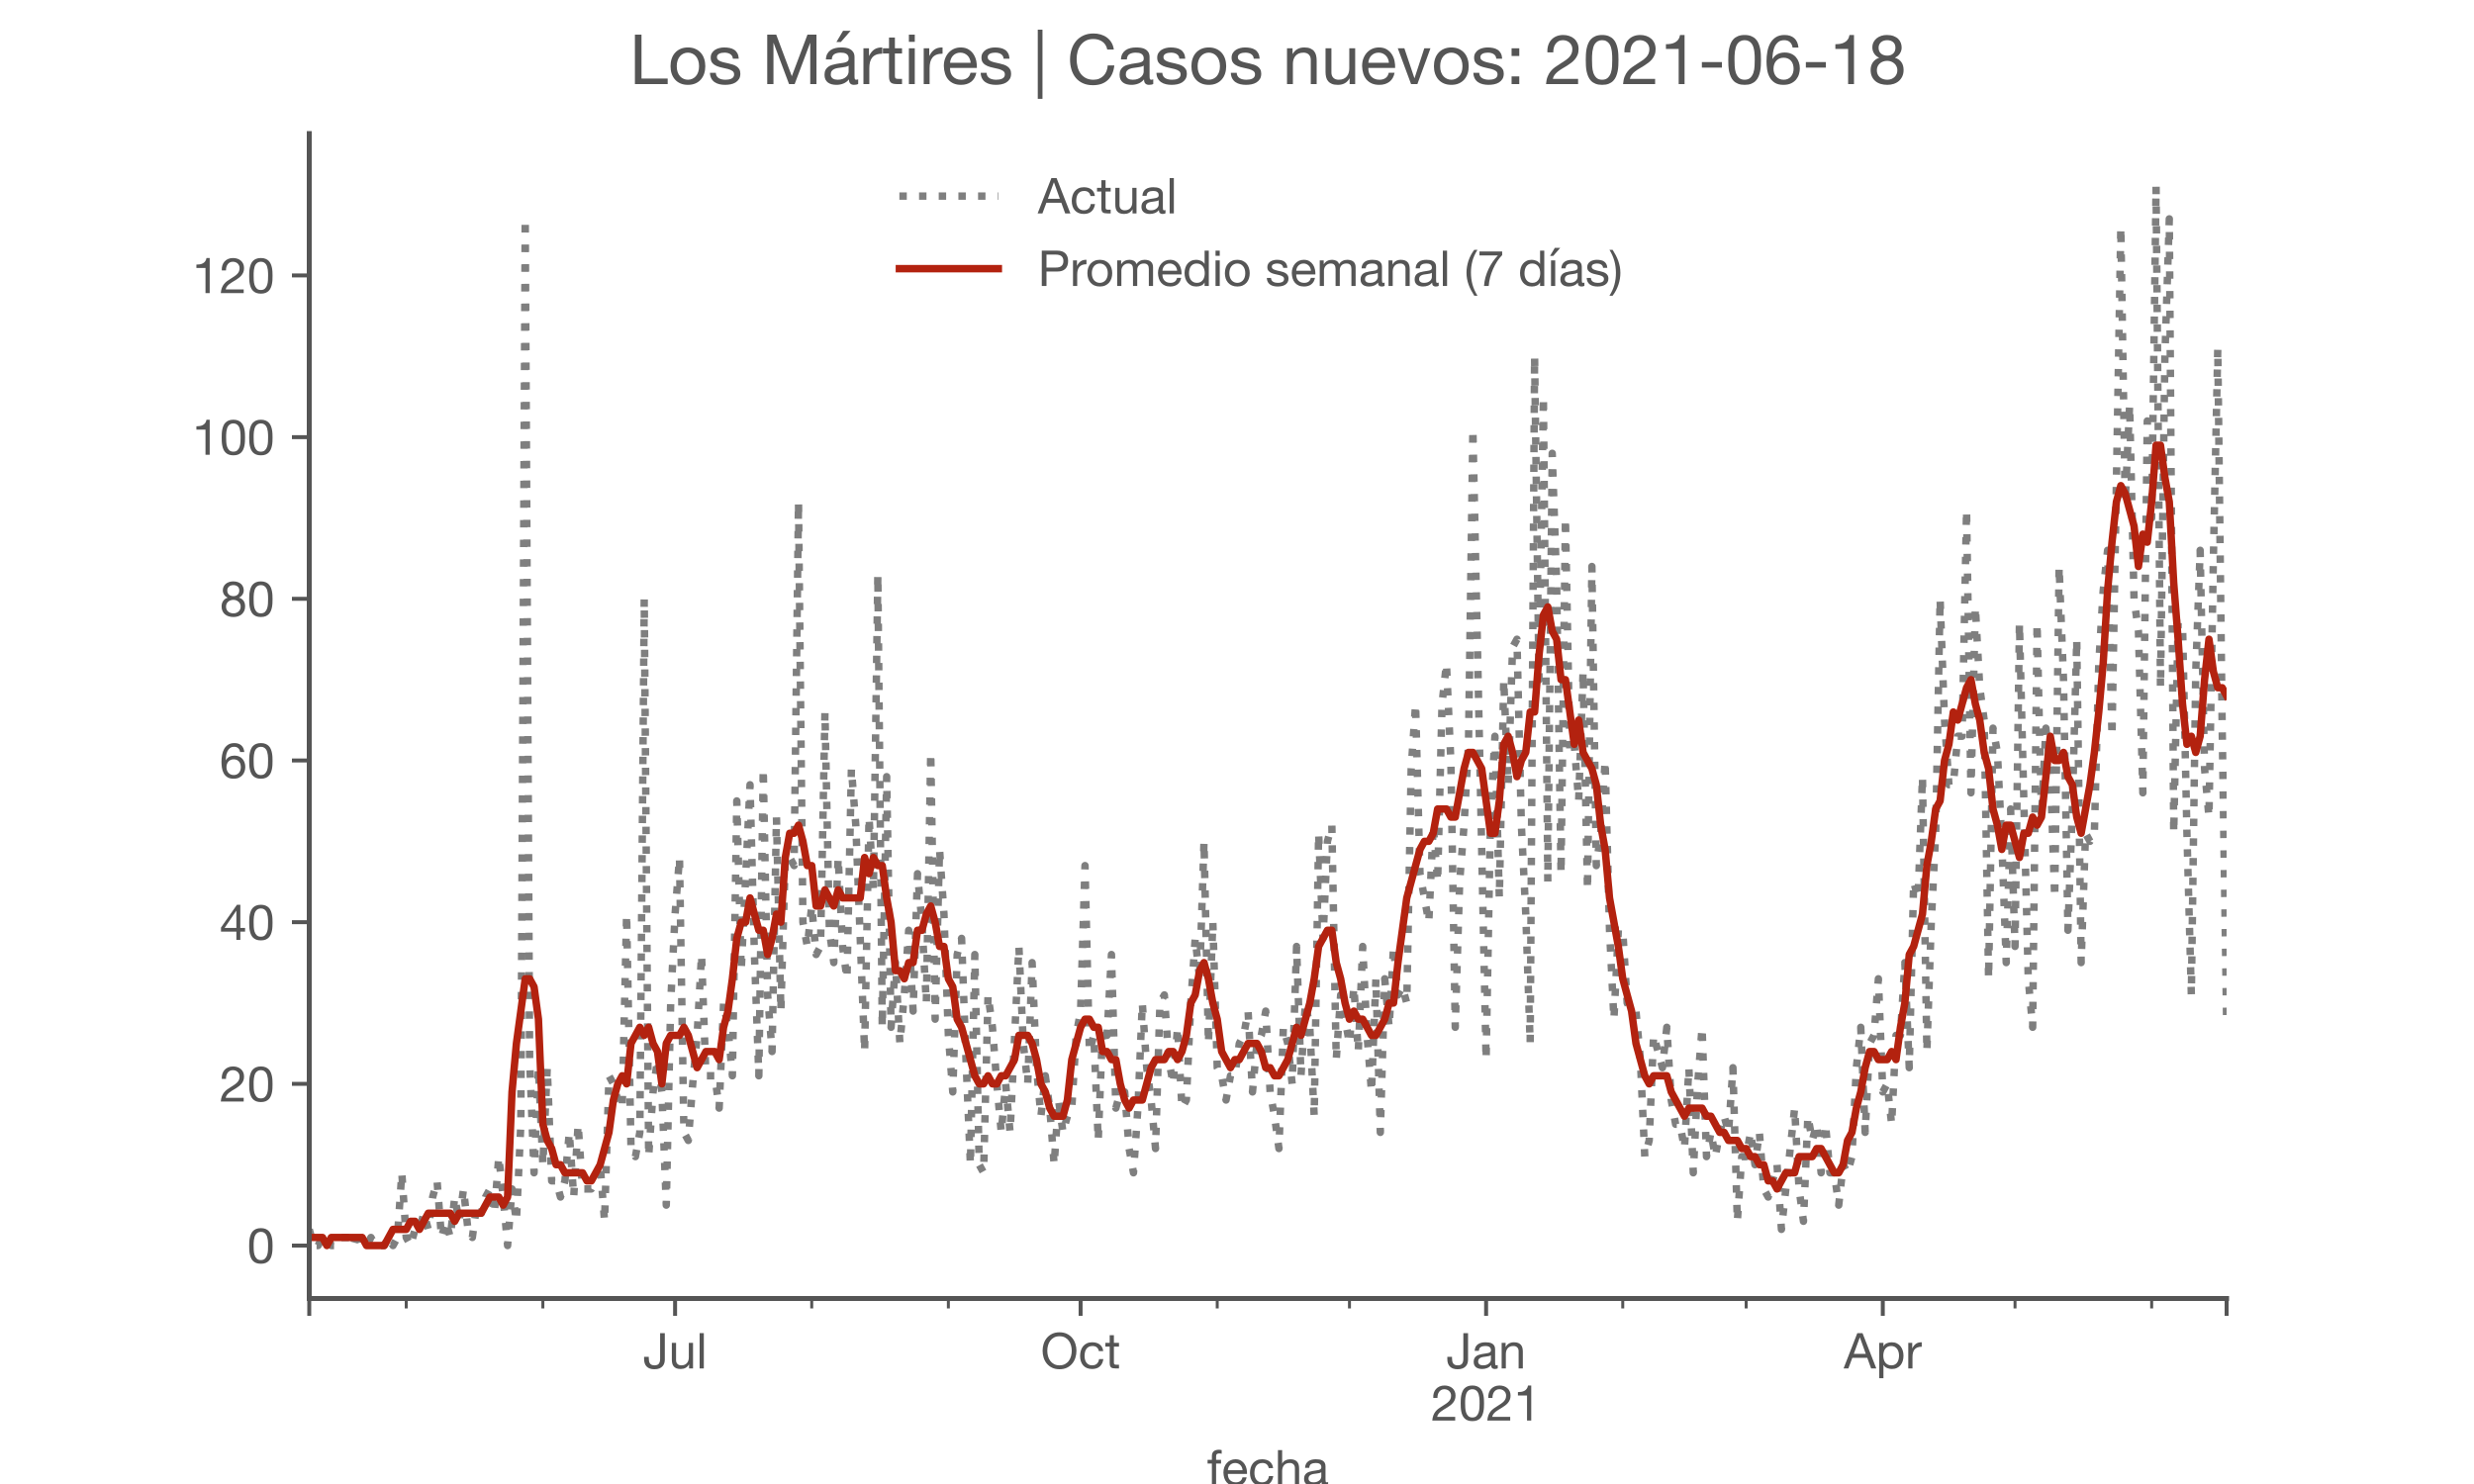 <?xml version="1.0" encoding="utf-8" standalone="no"?>
<!DOCTYPE svg PUBLIC "-//W3C//DTD SVG 1.1//EN"
  "http://www.w3.org/Graphics/SVG/1.1/DTD/svg11.dtd">
<!-- Created with matplotlib (https://matplotlib.org/) -->
<svg height="300pt" version="1.1" viewBox="0 0 500 300" width="500pt" xmlns="http://www.w3.org/2000/svg" xmlns:xlink="http://www.w3.org/1999/xlink">
 <defs>
  <style type="text/css">*{stroke-linecap:butt;stroke-linejoin:round;}</style>
 </defs>
 <g id="figure_1">
  <g id="patch_1">
   <path d="M 0 300 
L 500 300 
L 500 0 
L 0 0 
z
" style="fill:#ffffff;"/>
  </g>
  <g id="axes_1">
   <g id="patch_2">
    <path d="M 62.5 262.5 
L 450 262.5 
L 450 27 
L 62.5 27 
z
" style="fill:#ffffff;"/>
   </g>
   <g id="matplotlib.axis_1">
    <g id="xtick_1">
     <g id="line2d_1">
      <defs>
       <path d="M 0 0 
L 0 3.5 
" id="m0f6c067af3" style="stroke:#555555;stroke-width:0.8;"/>
      </defs>
      <g>
       <use style="fill:#555555;stroke:#555555;stroke-width:0.8;" x="62.5" xlink:href="#m0f6c067af3" y="262.5"/>
      </g>
     </g>
    </g>
    <g id="xtick_2">
     <g id="line2d_2">
      <g>
       <use style="fill:#555555;stroke:#555555;stroke-width:0.8;" x="136.437" xlink:href="#m0f6c067af3" y="262.5"/>
      </g>
     </g>
     <g id="text_1">
      <!-- Jul -->
      <g style="fill:#555555;" transform="translate(129.952 276.641)scale(0.1 -0.1)">
       <defs>
        <path d="M 44.094 17.797 
L 44.094 71.406 
L 34.594 71.406 
L 34.594 19.203 
Q 34.594 13.297 32.141 9.797 
Q 29.703 6.297 23.203 6.297 
Q 19.703 6.297 17.453 7.344 
Q 15.203 8.406 13.953 10.297 
Q 12.703 12.203 12.203 14.797 
Q 11.703 17.406 11.703 20.5 
L 11.703 23.5 
L 2.203 23.5 
L 2.203 19.094 
Q 2.203 8.906 7.594 3.656 
Q 13 -1.594 23 -1.594 
Q 29 -1.594 33.047 0.047 
Q 37.094 1.703 39.547 4.453 
Q 42 7.203 43.047 10.703 
Q 44.094 14.203 44.094 17.797 
z
" id="HelveticaNeue-74"/>
        <path d="M 49.203 0 
L 49.203 51.703 
L 40.703 51.703 
L 40.703 22.5 
Q 40.703 19 39.75 16.047 
Q 38.797 13.094 36.891 10.891 
Q 35 8.703 32.141 7.5 
Q 29.297 6.297 25.406 6.297 
Q 20.5 6.297 17.703 9.094 
Q 14.906 11.906 14.906 16.703 
L 14.906 51.703 
L 6.406 51.703 
L 6.406 17.703 
Q 6.406 13.5 7.25 10.047 
Q 8.094 6.594 10.188 4.094 
Q 12.297 1.594 15.688 0.25 
Q 19.094 -1.094 24.203 -1.094 
Q 29.906 -1.094 34.094 1.156 
Q 38.297 3.406 41 8.203 
L 41.203 8.203 
L 41.203 0 
z
" id="HelveticaNeue-117"/>
        <path d="M 6.906 71.406 
L 6.906 0 
L 15.406 0 
L 15.406 71.406 
z
" id="HelveticaNeue-108"/>
       </defs>
       <use xlink:href="#HelveticaNeue-74"/>
       <use x="51.9" xlink:href="#HelveticaNeue-117"/>
       <use x="107.5" xlink:href="#HelveticaNeue-108"/>
      </g>
     </g>
    </g>
    <g id="xtick_3">
     <g id="line2d_3">
      <g>
       <use style="fill:#555555;stroke:#555555;stroke-width:0.8;" x="218.391" xlink:href="#m0f6c067af3" y="262.5"/>
      </g>
     </g>
     <g id="text_2">
      <!-- Oct -->
      <g style="fill:#555555;" transform="translate(210.331 276.641)scale(0.1 -0.1)">
       <defs>
        <path d="M 13.297 35.703 
Q 13.297 41.094 14.688 46.344 
Q 16.094 51.594 19.094 55.797 
Q 22.094 60 26.797 62.547 
Q 31.5 65.094 38 65.094 
Q 44.5 65.094 49.203 62.547 
Q 53.906 60 56.906 55.797 
Q 59.906 51.594 61.297 46.344 
Q 62.703 41.094 62.703 35.703 
Q 62.703 30.297 61.297 25.047 
Q 59.906 19.797 56.906 15.594 
Q 53.906 11.406 49.203 8.844 
Q 44.5 6.297 38 6.297 
Q 31.5 6.297 26.797 8.844 
Q 22.094 11.406 19.094 15.594 
Q 16.094 19.797 14.688 25.047 
Q 13.297 30.297 13.297 35.703 
z
M 3.797 35.703 
Q 3.797 28.406 5.938 21.656 
Q 8.094 14.906 12.391 9.703 
Q 16.703 4.5 23.094 1.453 
Q 29.5 -1.594 38 -1.594 
Q 46.5 -1.594 52.891 1.453 
Q 59.297 4.5 63.594 9.703 
Q 67.906 14.906 70.047 21.656 
Q 72.203 28.406 72.203 35.703 
Q 72.203 43 70.047 49.75 
Q 67.906 56.5 63.594 61.703 
Q 59.297 66.906 52.891 70 
Q 46.5 73.094 38 73.094 
Q 29.5 73.094 23.094 70 
Q 16.703 66.906 12.391 61.703 
Q 8.094 56.5 5.938 49.75 
Q 3.797 43 3.797 35.703 
z
" id="HelveticaNeue-79"/>
        <path d="M 41.5 35.094 
L 50.297 35.094 
Q 49.797 39.703 47.891 43.047 
Q 46 46.406 43.047 48.594 
Q 40.094 50.797 36.25 51.844 
Q 32.406 52.906 28 52.906 
Q 21.906 52.906 17.297 50.75 
Q 12.703 48.594 9.641 44.844 
Q 6.594 41.094 5.094 36.047 
Q 3.594 31 3.594 25.203 
Q 3.594 19.406 5.141 14.547 
Q 6.703 9.703 9.75 6.203 
Q 12.797 2.703 17.344 0.797 
Q 21.906 -1.094 27.797 -1.094 
Q 37.703 -1.094 43.453 4.094 
Q 49.203 9.297 50.594 18.906 
L 41.906 18.906 
Q 41.094 12.906 37.547 9.594 
Q 34 6.297 27.703 6.297 
Q 23.703 6.297 20.797 7.891 
Q 17.906 9.5 16.094 12.141 
Q 14.297 14.797 13.438 18.188 
Q 12.594 21.594 12.594 25.203 
Q 12.594 29.094 13.391 32.75 
Q 14.203 36.406 16.047 39.203 
Q 17.906 42 21 43.703 
Q 24.094 45.406 28.703 45.406 
Q 34.094 45.406 37.297 42.703 
Q 40.5 40 41.5 35.094 
z
" id="HelveticaNeue-99"/>
        <path d="M 18.203 51.703 
L 18.203 67.203 
L 9.703 67.203 
L 9.703 51.703 
L 0.906 51.703 
L 0.906 44.203 
L 9.703 44.203 
L 9.703 11.297 
Q 9.703 7.703 10.391 5.5 
Q 11.094 3.297 12.547 2.094 
Q 14 0.906 16.344 0.453 
Q 18.703 0 22 0 
L 28.5 0 
L 28.5 7.5 
L 24.594 7.5 
Q 22.594 7.5 21.344 7.641 
Q 20.094 7.797 19.391 8.297 
Q 18.703 8.797 18.453 9.688 
Q 18.203 10.594 18.203 12.094 
L 18.203 44.203 
L 28.5 44.203 
L 28.5 51.703 
z
" id="HelveticaNeue-116"/>
       </defs>
       <use xlink:href="#HelveticaNeue-79"/>
       <use x="76" xlink:href="#HelveticaNeue-99"/>
       <use x="129.7" xlink:href="#HelveticaNeue-116"/>
      </g>
     </g>
    </g>
    <g id="xtick_4">
     <g id="line2d_4">
      <g>
       <use style="fill:#555555;stroke:#555555;stroke-width:0.8;" x="300.345" xlink:href="#m0f6c067af3" y="262.5"/>
      </g>
     </g>
     <g id="text_3">
      <!-- Jan -->
      <g style="fill:#555555;" transform="translate(292.285 276.641)scale(0.1 -0.1)">
       <defs>
        <path d="M 52.203 0.203 
Q 50 -1.094 46.094 -1.094 
Q 42.797 -1.094 40.844 0.75 
Q 38.906 2.594 38.906 6.797 
Q 35.406 2.594 30.75 0.75 
Q 26.094 -1.094 20.703 -1.094 
Q 17.203 -1.094 14.047 -0.297 
Q 10.906 0.5 8.594 2.203 
Q 6.297 3.906 4.938 6.656 
Q 3.594 9.406 3.594 13.297 
Q 3.594 17.703 5.094 20.5 
Q 6.594 23.297 9.047 25.047 
Q 11.5 26.797 14.641 27.688 
Q 17.797 28.594 21.094 29.203 
Q 24.594 29.906 27.75 30.25 
Q 30.906 30.594 33.297 31.25 
Q 35.703 31.906 37.094 33.156 
Q 38.5 34.406 38.5 36.797 
Q 38.5 39.594 37.453 41.297 
Q 36.406 43 34.75 43.891 
Q 33.094 44.797 31.047 45.094 
Q 29 45.406 27 45.406 
Q 21.594 45.406 18 43.344 
Q 14.406 41.297 14.094 35.594 
L 5.594 35.594 
Q 5.797 40.406 7.594 43.703 
Q 9.406 47 12.406 49.047 
Q 15.406 51.094 19.25 52 
Q 23.094 52.906 27.5 52.906 
Q 31 52.906 34.453 52.406 
Q 37.906 51.906 40.703 50.344 
Q 43.5 48.797 45.203 46 
Q 46.906 43.203 46.906 38.703 
L 46.906 12.094 
Q 46.906 9.094 47.25 7.688 
Q 47.594 6.297 49.594 6.297 
Q 50.703 6.297 52.203 6.797 
z
M 38.406 26.703 
Q 36.797 25.5 34.188 24.953 
Q 31.594 24.406 28.75 24.047 
Q 25.906 23.703 23 23.25 
Q 20.094 22.797 17.797 21.797 
Q 15.5 20.797 14.047 18.938 
Q 12.594 17.094 12.594 13.906 
Q 12.594 11.797 13.438 10.344 
Q 14.297 8.906 15.641 8 
Q 17 7.094 18.797 6.688 
Q 20.594 6.297 22.594 6.297 
Q 26.797 6.297 29.797 7.438 
Q 32.797 8.594 34.688 10.344 
Q 36.594 12.094 37.5 14.141 
Q 38.406 16.203 38.406 18 
z
" id="HelveticaNeue-97"/>
        <path d="M 6.406 51.703 
L 6.406 0 
L 14.906 0 
L 14.906 29.203 
Q 14.906 32.703 15.844 35.641 
Q 16.797 38.594 18.688 40.797 
Q 20.594 43 23.438 44.203 
Q 26.297 45.406 30.203 45.406 
Q 35.094 45.406 37.891 42.594 
Q 40.703 39.797 40.703 35 
L 40.703 0 
L 49.203 0 
L 49.203 34 
Q 49.203 38.203 48.344 41.641 
Q 47.5 45.094 45.391 47.594 
Q 43.297 50.094 39.891 51.5 
Q 36.5 52.906 31.406 52.906 
Q 19.906 52.906 14.594 43.5 
L 14.406 43.5 
L 14.406 51.703 
z
" id="HelveticaNeue-110"/>
       </defs>
       <use xlink:href="#HelveticaNeue-74"/>
       <use x="51.9" xlink:href="#HelveticaNeue-97"/>
       <use x="105.6" xlink:href="#HelveticaNeue-110"/>
      </g>
      <!-- 2021 -->
      <g style="fill:#555555;" transform="translate(289.226 287.18)scale(0.1 -0.1)">
       <defs>
        <path d="M 4.406 45.797 
L 12.906 45.797 
Q 12.797 49 13.547 52.141 
Q 14.297 55.297 16 57.797 
Q 17.703 60.297 20.344 61.844 
Q 23 63.406 26.703 63.406 
Q 29.5 63.406 32 62.5 
Q 34.5 61.594 36.344 59.891 
Q 38.203 58.203 39.297 55.844 
Q 40.406 53.5 40.406 50.594 
Q 40.406 46.906 39.25 44.094 
Q 38.094 41.297 35.844 38.891 
Q 33.594 36.5 30.188 34.141 
Q 26.797 31.797 22.297 29 
Q 18.594 26.797 15.188 24.297 
Q 11.797 21.797 9.094 18.5 
Q 6.406 15.203 4.656 10.75 
Q 2.906 6.297 2.406 0 
L 48.703 0 
L 48.703 7.5 
L 12.297 7.5 
Q 12.906 10.797 14.844 13.344 
Q 16.797 15.906 19.547 18.094 
Q 22.297 20.297 25.594 22.25 
Q 28.906 24.203 32.203 26.203 
Q 35.5 28.297 38.594 30.594 
Q 41.703 32.906 44.094 35.75 
Q 46.5 38.594 47.953 42.188 
Q 49.406 45.797 49.406 50.5 
Q 49.406 55.5 47.656 59.297 
Q 45.906 63.094 42.906 65.641 
Q 39.906 68.203 35.844 69.547 
Q 31.797 70.906 27.203 70.906 
Q 21.594 70.906 17.188 69 
Q 12.797 67.094 9.844 63.75 
Q 6.906 60.406 5.5 55.797 
Q 4.094 51.203 4.406 45.797 
z
" id="HelveticaNeue-50"/>
        <path d="M 13.203 34.906 
Q 13.203 37.5 13.25 40.641 
Q 13.297 43.797 13.75 46.938 
Q 14.203 50.094 15.047 53.094 
Q 15.906 56.094 17.547 58.344 
Q 19.203 60.594 21.703 62 
Q 24.203 63.406 27.797 63.406 
Q 31.406 63.406 33.906 62 
Q 36.406 60.594 38.047 58.344 
Q 39.703 56.094 40.547 53.094 
Q 41.406 50.094 41.844 46.938 
Q 42.297 43.797 42.344 40.641 
Q 42.406 37.5 42.406 34.906 
Q 42.406 30.906 42.156 25.953 
Q 41.906 21 40.547 16.641 
Q 39.203 12.297 36.203 9.297 
Q 33.203 6.297 27.797 6.297 
Q 22.406 6.297 19.406 9.297 
Q 16.406 12.297 15.047 16.641 
Q 13.703 21 13.453 25.953 
Q 13.203 30.906 13.203 34.906 
z
M 4.203 34.797 
Q 4.203 30.906 4.391 26.703 
Q 4.594 22.5 5.391 18.5 
Q 6.203 14.5 7.703 10.953 
Q 9.203 7.406 11.797 4.703 
Q 14.406 2 18.344 0.453 
Q 22.297 -1.094 27.797 -1.094 
Q 33.406 -1.094 37.297 0.453 
Q 41.203 2 43.797 4.703 
Q 46.406 7.406 47.906 10.953 
Q 49.406 14.5 50.203 18.5 
Q 51 22.5 51.203 26.703 
Q 51.406 30.906 51.406 34.797 
Q 51.406 38.703 51.203 42.891 
Q 51 47.094 50.203 51.094 
Q 49.406 55.094 47.906 58.688 
Q 46.406 62.297 43.797 65 
Q 41.203 67.703 37.25 69.297 
Q 33.297 70.906 27.797 70.906 
Q 22.297 70.906 18.344 69.297 
Q 14.406 67.703 11.797 65 
Q 9.203 62.297 7.703 58.688 
Q 6.203 55.094 5.391 51.094 
Q 4.594 47.094 4.391 42.891 
Q 4.203 38.703 4.203 34.797 
z
" id="HelveticaNeue-48"/>
        <path d="M 35.594 0 
L 35.594 70.906 
L 29.094 70.906 
Q 28.406 66.906 26.5 64.297 
Q 24.594 61.703 21.844 60.203 
Q 19.094 58.703 15.688 58.141 
Q 12.297 57.594 8.703 57.594 
L 8.703 50.797 
L 27.094 50.797 
L 27.094 0 
z
" id="HelveticaNeue-49"/>
       </defs>
       <use xlink:href="#HelveticaNeue-50"/>
       <use x="55.6" xlink:href="#HelveticaNeue-48"/>
       <use x="111.2" xlink:href="#HelveticaNeue-50"/>
       <use x="166.8" xlink:href="#HelveticaNeue-49"/>
      </g>
     </g>
    </g>
    <g id="xtick_5">
     <g id="line2d_5">
      <g>
       <use style="fill:#555555;stroke:#555555;stroke-width:0.8;" x="380.517" xlink:href="#m0f6c067af3" y="262.5"/>
      </g>
     </g>
     <g id="text_4">
      <!-- Apr -->
      <g style="fill:#555555;" transform="translate(372.648 276.641)scale(0.1 -0.1)">
       <defs>
        <path d="M 20.094 29.5 
L 32.203 62.797 
L 32.406 62.797 
L 44.297 29.5 
z
M 27.203 71.406 
L -0.594 0 
L 9.094 0 
L 17.094 21.5 
L 47.297 21.5 
L 55.094 0 
L 65.594 0 
L 37.703 71.406 
z
" id="HelveticaNeue-65"/>
        <path d="M 6.703 51.703 
L 6.703 -19.703 
L 15.203 -19.703 
L 15.203 6.906 
L 15.406 6.906 
Q 16.797 4.594 18.844 3.047 
Q 20.906 1.5 23.203 0.594 
Q 25.5 -0.297 27.844 -0.688 
Q 30.203 -1.094 32.094 -1.094 
Q 38 -1.094 42.453 1 
Q 46.906 3.094 49.844 6.75 
Q 52.797 10.406 54.25 15.297 
Q 55.703 20.203 55.703 25.703 
Q 55.703 31.203 54.203 36.094 
Q 52.703 41 49.75 44.75 
Q 46.797 48.5 42.344 50.703 
Q 37.906 52.906 31.906 52.906 
Q 26.5 52.906 22 50.953 
Q 17.5 49 15.406 44.703 
L 15.203 44.703 
L 15.203 51.703 
z
M 46.703 26.297 
Q 46.703 22.5 45.891 18.891 
Q 45.094 15.297 43.297 12.5 
Q 41.5 9.703 38.547 8 
Q 35.594 6.297 31.203 6.297 
Q 26.797 6.297 23.688 7.938 
Q 20.594 9.594 18.641 12.297 
Q 16.703 15 15.797 18.547 
Q 14.906 22.094 14.906 25.906 
Q 14.906 29.5 15.75 33 
Q 16.594 36.5 18.5 39.25 
Q 20.406 42 23.406 43.703 
Q 26.406 45.406 30.703 45.406 
Q 34.797 45.406 37.844 43.797 
Q 40.906 42.203 42.844 39.5 
Q 44.797 36.797 45.75 33.344 
Q 46.703 29.906 46.703 26.297 
z
" id="HelveticaNeue-112"/>
        <path d="M 6.094 51.703 
L 6.094 0 
L 14.594 0 
L 14.594 23 
Q 14.594 28 15.594 31.844 
Q 16.594 35.703 18.797 38.391 
Q 21 41.094 24.594 42.5 
Q 28.203 43.906 33.297 43.906 
L 33.297 52.906 
Q 26.406 53.094 21.906 50.094 
Q 17.406 47.094 14.297 40.797 
L 14.094 40.797 
L 14.094 51.703 
z
" id="HelveticaNeue-114"/>
       </defs>
       <use xlink:href="#HelveticaNeue-65"/>
       <use x="64.8" xlink:href="#HelveticaNeue-112"/>
       <use x="124.1" xlink:href="#HelveticaNeue-114"/>
      </g>
     </g>
    </g>
    <g id="xtick_6">
     <g id="line2d_6">
      <g>
       <use style="fill:#555555;stroke:#555555;stroke-width:0.8;" x="450" xlink:href="#m0f6c067af3" y="262.5"/>
      </g>
     </g>
    </g>
    <g id="xtick_7">
     <g id="line2d_7">
      <defs>
       <path d="M 0 0 
L 0 2 
" id="m730f8cdaf5" style="stroke:#555555;stroke-width:0.6;"/>
      </defs>
      <g>
       <use style="fill:#555555;stroke:#555555;stroke-width:0.6;" x="82.098" xlink:href="#m730f8cdaf5" y="262.5"/>
      </g>
     </g>
    </g>
    <g id="xtick_8">
     <g id="line2d_8">
      <g>
       <use style="fill:#555555;stroke:#555555;stroke-width:0.6;" x="109.713" xlink:href="#m730f8cdaf5" y="262.5"/>
      </g>
     </g>
    </g>
    <g id="xtick_9">
     <g id="line2d_9">
      <g>
       <use style="fill:#555555;stroke:#555555;stroke-width:0.6;" x="164.052" xlink:href="#m730f8cdaf5" y="262.5"/>
      </g>
     </g>
    </g>
    <g id="xtick_10">
     <g id="line2d_10">
      <g>
       <use style="fill:#555555;stroke:#555555;stroke-width:0.6;" x="191.667" xlink:href="#m730f8cdaf5" y="262.5"/>
      </g>
     </g>
    </g>
    <g id="xtick_11">
     <g id="line2d_11">
      <g>
       <use style="fill:#555555;stroke:#555555;stroke-width:0.6;" x="246.006" xlink:href="#m730f8cdaf5" y="262.5"/>
      </g>
     </g>
    </g>
    <g id="xtick_12">
     <g id="line2d_12">
      <g>
       <use style="fill:#555555;stroke:#555555;stroke-width:0.6;" x="272.73" xlink:href="#m730f8cdaf5" y="262.5"/>
      </g>
     </g>
    </g>
    <g id="xtick_13">
     <g id="line2d_13">
      <g>
       <use style="fill:#555555;stroke:#555555;stroke-width:0.6;" x="327.96" xlink:href="#m730f8cdaf5" y="262.5"/>
      </g>
     </g>
    </g>
    <g id="xtick_14">
     <g id="line2d_14">
      <g>
       <use style="fill:#555555;stroke:#555555;stroke-width:0.6;" x="352.902" xlink:href="#m730f8cdaf5" y="262.5"/>
      </g>
     </g>
    </g>
    <g id="xtick_15">
     <g id="line2d_15">
      <g>
       <use style="fill:#555555;stroke:#555555;stroke-width:0.6;" x="407.241" xlink:href="#m730f8cdaf5" y="262.5"/>
      </g>
     </g>
    </g>
    <g id="xtick_16">
     <g id="line2d_16">
      <g>
       <use style="fill:#555555;stroke:#555555;stroke-width:0.6;" x="434.856" xlink:href="#m730f8cdaf5" y="262.5"/>
      </g>
     </g>
    </g>
    <g id="text_5">
     <!-- fecha -->
     <g style="fill:#555555;" transform="translate(243.935 300.291)scale(0.1 -0.1)">
      <defs>
       <path d="M 9.906 44.203 
L 9.906 0 
L 18.406 0 
L 18.406 44.203 
L 28.406 44.203 
L 28.406 51.703 
L 18.406 51.703 
L 18.406 58.906 
Q 18.406 62.297 20.094 63.5 
Q 21.797 64.703 24.906 64.703 
Q 26 64.703 27.297 64.547 
Q 28.594 64.406 29.703 64 
L 29.703 71.406 
Q 28.5 71.797 26.953 72 
Q 25.406 72.203 24.203 72.203 
Q 17.203 72.203 13.547 68.953 
Q 9.906 65.703 9.906 59.406 
L 9.906 51.703 
L 1.203 51.703 
L 1.203 44.203 
z
" id="HelveticaNeue-102"/>
       <path d="M 42.297 30.797 
L 12.594 30.797 
Q 12.797 33.797 13.891 36.438 
Q 15 39.094 16.891 41.094 
Q 18.797 43.094 21.438 44.25 
Q 24.094 45.406 27.406 45.406 
Q 30.594 45.406 33.25 44.25 
Q 35.906 43.094 37.844 41.141 
Q 39.797 39.203 40.938 36.5 
Q 42.094 33.797 42.297 30.797 
z
M 50.5 16.406 
L 42.094 16.406 
Q 41 11.297 37.547 8.797 
Q 34.094 6.297 28.703 6.297 
Q 24.5 6.297 21.391 7.688 
Q 18.297 9.094 16.297 11.438 
Q 14.297 13.797 13.391 16.844 
Q 12.5 19.906 12.594 23.297 
L 51.297 23.297 
Q 51.5 28 50.453 33.203 
Q 49.406 38.406 46.656 42.797 
Q 43.906 47.203 39.344 50.047 
Q 34.797 52.906 27.906 52.906 
Q 22.594 52.906 18.141 50.906 
Q 13.703 48.906 10.453 45.297 
Q 7.203 41.703 5.391 36.797 
Q 3.594 31.906 3.594 26 
Q 3.797 20.094 5.344 15.094 
Q 6.906 10.094 10 6.5 
Q 13.094 2.906 17.641 0.906 
Q 22.203 -1.094 28.406 -1.094 
Q 37.203 -1.094 43 3.297 
Q 48.797 7.703 50.5 16.406 
z
" id="HelveticaNeue-101"/>
       <path d="M 6.406 71.406 
L 6.406 0 
L 14.906 0 
L 14.906 29.203 
Q 14.906 32.703 15.844 35.641 
Q 16.797 38.594 18.688 40.797 
Q 20.594 43 23.438 44.203 
Q 26.297 45.406 30.203 45.406 
Q 35.094 45.406 37.891 42.594 
Q 40.703 39.797 40.703 35 
L 40.703 0 
L 49.203 0 
L 49.203 34 
Q 49.203 38.203 48.344 41.641 
Q 47.5 45.094 45.391 47.594 
Q 43.297 50.094 39.891 51.5 
Q 36.5 52.906 31.406 52.906 
Q 29.094 52.906 26.641 52.406 
Q 24.203 51.906 21.953 50.844 
Q 19.703 49.797 17.891 48.141 
Q 16.094 46.5 15.094 44.094 
L 14.906 44.094 
L 14.906 71.406 
z
" id="HelveticaNeue-104"/>
      </defs>
      <use xlink:href="#HelveticaNeue-102"/>
      <use x="29.6" xlink:href="#HelveticaNeue-101"/>
      <use x="83.3" xlink:href="#HelveticaNeue-99"/>
      <use x="137" xlink:href="#HelveticaNeue-104"/>
      <use x="192.6" xlink:href="#HelveticaNeue-97"/>
     </g>
    </g>
   </g>
   <g id="matplotlib.axis_2">
    <g id="ytick_1">
     <g id="line2d_17">
      <defs>
       <path d="M 0 0 
L -3.5 0 
" id="m3981d7420e" style="stroke:#555555;stroke-width:0.8;"/>
      </defs>
      <g>
       <use style="fill:#555555;stroke:#555555;stroke-width:0.8;" x="62.5" xlink:href="#m3981d7420e" y="251.795"/>
      </g>
     </g>
     <g id="text_6">
      <!-- 0 -->
      <g style="fill:#555555;" transform="translate(49.941 255.366)scale(0.1 -0.1)">
       <use xlink:href="#HelveticaNeue-48"/>
      </g>
     </g>
    </g>
    <g id="ytick_2">
     <g id="line2d_18">
      <g>
       <use style="fill:#555555;stroke:#555555;stroke-width:0.8;" x="62.5" xlink:href="#m3981d7420e" y="219.11"/>
      </g>
     </g>
     <g id="text_7">
      <!-- 20 -->
      <g style="fill:#555555;" transform="translate(44.381 222.68)scale(0.1 -0.1)">
       <use xlink:href="#HelveticaNeue-50"/>
       <use x="55.6" xlink:href="#HelveticaNeue-48"/>
      </g>
     </g>
    </g>
    <g id="ytick_3">
     <g id="line2d_19">
      <g>
       <use style="fill:#555555;stroke:#555555;stroke-width:0.8;" x="62.5" xlink:href="#m3981d7420e" y="186.424"/>
      </g>
     </g>
     <g id="text_8">
      <!-- 40 -->
      <g style="fill:#555555;" transform="translate(44.381 189.994)scale(0.1 -0.1)">
       <defs>
        <path d="M 33.906 24.094 
L 10.094 24.094 
L 33.703 58.797 
L 33.906 58.797 
z
M 41.906 24.094 
L 41.906 70.906 
L 35.094 70.906 
L 2.797 24.797 
L 2.797 16.594 
L 33.906 16.594 
L 33.906 0 
L 41.906 0 
L 41.906 16.594 
L 51.5 16.594 
L 51.5 24.094 
z
" id="HelveticaNeue-52"/>
       </defs>
       <use xlink:href="#HelveticaNeue-52"/>
       <use x="55.6" xlink:href="#HelveticaNeue-48"/>
      </g>
     </g>
    </g>
    <g id="ytick_4">
     <g id="line2d_20">
      <g>
       <use style="fill:#555555;stroke:#555555;stroke-width:0.8;" x="62.5" xlink:href="#m3981d7420e" y="153.739"/>
      </g>
     </g>
     <g id="text_9">
      <!-- 60 -->
      <g style="fill:#555555;" transform="translate(44.381 157.309)scale(0.1 -0.1)">
       <defs>
        <path d="M 41.406 52.797 
L 49.906 52.797 
Q 49.094 61.594 43.891 66.25 
Q 38.703 70.906 29.906 70.906 
Q 22.297 70.906 17.297 67.703 
Q 12.297 64.5 9.297 59.203 
Q 6.297 53.906 5.047 47.047 
Q 3.797 40.203 3.797 32.906 
Q 3.797 27.297 4.641 21.297 
Q 5.5 15.297 8.094 10.297 
Q 10.703 5.297 15.5 2.094 
Q 20.297 -1.094 28.203 -1.094 
Q 34.906 -1.094 39.453 1.156 
Q 44 3.406 46.75 6.844 
Q 49.5 10.297 50.703 14.5 
Q 51.906 18.703 51.906 22.594 
Q 51.906 27.5 50.406 31.703 
Q 48.906 35.906 46.156 39 
Q 43.406 42.094 39.344 43.844 
Q 35.297 45.594 30.203 45.594 
Q 24.406 45.594 19.953 43.391 
Q 15.5 41.203 12.5 36.297 
L 12.297 36.5 
Q 12.406 40.594 13.094 45.297 
Q 13.797 50 15.641 54.047 
Q 17.5 58.094 20.797 60.75 
Q 24.094 63.406 29.5 63.406 
Q 34.594 63.406 37.688 60.5 
Q 40.797 57.594 41.406 52.797 
z
M 28.594 38.094 
Q 32.203 38.094 34.891 36.797 
Q 37.594 35.5 39.391 33.344 
Q 41.203 31.203 42.047 28.25 
Q 42.906 25.297 42.906 22 
Q 42.906 18.906 41.953 16.047 
Q 41 13.203 39.203 11 
Q 37.406 8.797 34.75 7.547 
Q 32.094 6.297 28.594 6.297 
Q 25.094 6.297 22.344 7.547 
Q 19.594 8.797 17.75 10.891 
Q 15.906 13 14.906 15.891 
Q 13.906 18.797 13.906 22.094 
Q 13.906 25.406 14.844 28.344 
Q 15.797 31.297 17.688 33.438 
Q 19.594 35.594 22.297 36.844 
Q 25 38.094 28.594 38.094 
z
" id="HelveticaNeue-54"/>
       </defs>
       <use xlink:href="#HelveticaNeue-54"/>
       <use x="55.6" xlink:href="#HelveticaNeue-48"/>
      </g>
     </g>
    </g>
    <g id="ytick_5">
     <g id="line2d_21">
      <g>
       <use style="fill:#555555;stroke:#555555;stroke-width:0.8;" x="62.5" xlink:href="#m3981d7420e" y="121.053"/>
      </g>
     </g>
     <g id="text_10">
      <!-- 80 -->
      <g style="fill:#555555;" transform="translate(44.381 124.623)scale(0.1 -0.1)">
       <defs>
        <path d="M 15.5 52.5 
Q 15.5 55.203 16.5 57.203 
Q 17.5 59.203 19.141 60.594 
Q 20.797 62 23.094 62.703 
Q 25.406 63.406 27.906 63.406 
Q 33.094 63.406 36.438 60.656 
Q 39.797 57.906 39.797 52.5 
Q 39.797 47.094 36.5 44.094 
Q 33.203 41.094 28.094 41.094 
Q 25.5 41.094 23.203 41.797 
Q 20.906 42.5 19.203 43.891 
Q 17.5 45.297 16.5 47.438 
Q 15.5 49.594 15.5 52.5 
z
M 6.5 52.797 
Q 6.5 48 9.203 43.953 
Q 11.906 39.906 16.406 38.094 
Q 10.406 36 7.203 31.344 
Q 4 26.703 4 20.406 
Q 4 15 5.844 10.953 
Q 7.703 6.906 10.953 4.203 
Q 14.203 1.5 18.594 0.203 
Q 23 -1.094 28.094 -1.094 
Q 33 -1.094 37.297 0.297 
Q 41.594 1.703 44.75 4.453 
Q 47.906 7.203 49.75 11.203 
Q 51.594 15.203 51.594 20.406 
Q 51.594 27 48.5 31.547 
Q 45.406 36.094 39 38.094 
Q 43.5 40.094 46.141 44.047 
Q 48.797 48 48.797 52.797 
Q 48.797 56.203 47.594 59.453 
Q 46.406 62.703 43.844 65.25 
Q 41.297 67.797 37.188 69.344 
Q 33.094 70.906 27.297 70.906 
Q 23.203 70.906 19.453 69.703 
Q 15.703 68.5 12.797 66.203 
Q 9.906 63.906 8.203 60.547 
Q 6.5 57.203 6.5 52.797 
z
M 13 20 
Q 13 23.094 14.141 25.594 
Q 15.297 28.094 17.344 29.891 
Q 19.406 31.703 22.156 32.641 
Q 24.906 33.594 28 33.594 
Q 31 33.594 33.641 32.547 
Q 36.297 31.5 38.297 29.703 
Q 40.297 27.906 41.438 25.453 
Q 42.594 23 42.594 20.094 
Q 42.594 17.094 41.547 14.594 
Q 40.5 12.094 38.547 10.25 
Q 36.594 8.406 33.938 7.344 
Q 31.297 6.297 28.094 6.297 
Q 21.5 6.297 17.25 9.938 
Q 13 13.594 13 20 
z
" id="HelveticaNeue-56"/>
       </defs>
       <use xlink:href="#HelveticaNeue-56"/>
       <use x="55.6" xlink:href="#HelveticaNeue-48"/>
      </g>
     </g>
    </g>
    <g id="ytick_6">
     <g id="line2d_22">
      <g>
       <use style="fill:#555555;stroke:#555555;stroke-width:0.8;" x="62.5" xlink:href="#m3981d7420e" y="88.367"/>
      </g>
     </g>
     <g id="text_11">
      <!-- 100 -->
      <g style="fill:#555555;" transform="translate(38.822 91.938)scale(0.1 -0.1)">
       <use xlink:href="#HelveticaNeue-49"/>
       <use x="55.6" xlink:href="#HelveticaNeue-48"/>
       <use x="111.2" xlink:href="#HelveticaNeue-48"/>
      </g>
     </g>
    </g>
    <g id="ytick_7">
     <g id="line2d_23">
      <g>
       <use style="fill:#555555;stroke:#555555;stroke-width:0.8;" x="62.5" xlink:href="#m3981d7420e" y="55.682"/>
      </g>
     </g>
     <g id="text_12">
      <!-- 120 -->
      <g style="fill:#555555;" transform="translate(38.822 59.252)scale(0.1 -0.1)">
       <use xlink:href="#HelveticaNeue-49"/>
       <use x="55.6" xlink:href="#HelveticaNeue-50"/>
       <use x="111.2" xlink:href="#HelveticaNeue-48"/>
      </g>
     </g>
    </g>
   </g>
   <g id="line2d_24">
    <path clip-path="url(#p9ce64632a2)" d="M 62.5 248.527 
L 63.391 251.795 
L 64.282 251.795 
L 65.172 250.161 
L 66.063 250.161 
L 66.954 251.795 
L 67.845 251.795 
L 68.736 250.161 
L 70.517 250.161 
L 71.408 251.795 
L 72.299 248.527 
L 73.19 251.795 
L 74.08 251.795 
L 74.971 250.161 
L 75.862 251.795 
L 77.644 251.795 
L 78.534 250.161 
L 79.425 251.795 
L 80.316 250.161 
L 81.207 237.087 
L 82.098 250.161 
L 82.989 251.795 
L 83.879 248.527 
L 84.77 248.527 
L 85.661 245.258 
L 86.552 248.527 
L 87.443 241.99 
L 88.333 238.721 
L 89.224 250.161 
L 90.115 246.893 
L 91.006 250.161 
L 91.897 241.99 
L 92.787 246.893 
L 93.678 240.355 
L 94.569 248.527 
L 95.46 250.161 
L 96.351 243.624 
L 97.241 245.258 
L 98.132 241.99 
L 99.023 240.355 
L 99.914 245.258 
L 100.805 233.818 
L 101.695 241.99 
L 102.586 251.795 
L 103.477 240.355 
L 104.368 246.893 
L 105.259 227.281 
L 106.149 44.242 
L 107.04 214.207 
L 107.931 237.087 
L 108.822 215.841 
L 109.713 235.453 
L 110.603 215.841 
L 111.494 238.721 
L 112.385 238.721 
L 113.276 241.99 
L 114.167 238.721 
L 115.057 228.916 
L 115.948 241.99 
L 116.839 227.281 
L 117.73 240.355 
L 119.511 240.355 
L 120.402 238.721 
L 121.293 235.453 
L 122.184 246.893 
L 123.075 217.476 
L 123.966 219.11 
L 124.856 222.378 
L 125.747 224.013 
L 126.638 184.79 
L 127.529 232.184 
L 128.42 233.818 
L 129.31 228.916 
L 130.201 121.053 
L 131.092 233.818 
L 131.983 220.744 
L 132.874 214.207 
L 133.764 220.744 
L 134.655 243.624 
L 135.546 202.767 
L 136.437 184.79 
L 137.328 173.35 
L 138.218 228.916 
L 139.109 230.55 
L 140 219.11 
L 140.891 209.304 
L 141.782 192.961 
L 142.672 217.476 
L 144.454 217.476 
L 145.345 224.013 
L 146.236 202.767 
L 147.126 207.67 
L 148.017 217.476 
L 148.908 161.91 
L 149.799 196.23 
L 151.58 158.641 
L 152.471 192.961 
L 153.362 217.476 
L 154.253 155.373 
L 155.144 201.133 
L 156.034 212.573 
L 156.925 165.179 
L 157.816 204.401 
L 158.707 173.35 
L 159.598 173.35 
L 160.489 174.984 
L 161.379 101.442 
L 162.27 186.424 
L 163.161 191.327 
L 164.052 183.156 
L 164.943 192.961 
L 165.833 191.327 
L 166.724 143.933 
L 167.615 188.058 
L 168.506 194.596 
L 169.397 173.35 
L 170.287 191.327 
L 171.178 197.864 
L 172.069 155.373 
L 172.96 166.813 
L 174.741 212.573 
L 175.632 165.179 
L 176.523 179.887 
L 177.414 116.15 
L 178.305 207.67 
L 179.195 157.007 
L 180.086 207.67 
L 180.977 194.596 
L 181.868 210.938 
L 182.759 201.133 
L 183.649 188.058 
L 184.54 204.401 
L 185.431 176.618 
L 186.322 186.424 
L 187.213 202.767 
L 188.103 152.104 
L 188.994 206.036 
L 189.885 171.716 
L 190.776 184.79 
L 191.667 209.304 
L 192.557 220.744 
L 193.448 192.961 
L 194.339 189.693 
L 195.23 214.207 
L 196.121 235.453 
L 197.011 192.961 
L 197.902 235.453 
L 198.793 237.087 
L 199.684 201.133 
L 200.575 207.67 
L 201.466 219.11 
L 202.356 228.916 
L 203.247 219.11 
L 204.138 228.916 
L 205.92 191.327 
L 206.81 210.938 
L 207.701 219.11 
L 208.592 194.596 
L 209.483 215.841 
L 210.374 225.647 
L 211.264 217.476 
L 212.155 224.013 
L 213.046 235.453 
L 213.937 222.378 
L 214.828 228.916 
L 215.718 225.647 
L 216.609 224.013 
L 217.5 209.304 
L 218.391 204.401 
L 219.282 174.984 
L 220.172 212.573 
L 221.063 209.304 
L 221.954 230.55 
L 222.845 207.67 
L 223.736 209.304 
L 224.626 192.961 
L 225.517 224.013 
L 226.408 220.744 
L 227.299 220.744 
L 228.19 232.184 
L 229.08 237.087 
L 229.971 224.013 
L 230.862 202.767 
L 231.753 215.841 
L 232.644 222.378 
L 233.534 232.184 
L 234.425 202.767 
L 235.316 201.133 
L 236.207 214.207 
L 237.098 219.11 
L 237.989 207.67 
L 238.879 224.013 
L 239.77 222.378 
L 240.661 202.767 
L 241.552 189.693 
L 242.443 197.864 
L 243.333 170.081 
L 244.224 210.938 
L 245.115 186.424 
L 246.006 215.841 
L 246.897 217.476 
L 247.787 222.378 
L 248.678 217.476 
L 249.569 217.476 
L 250.46 210.938 
L 251.351 209.304 
L 252.241 204.401 
L 253.132 220.744 
L 254.023 210.938 
L 254.914 209.304 
L 255.805 204.401 
L 256.695 220.744 
L 257.586 225.647 
L 258.477 232.184 
L 259.368 207.67 
L 260.259 210.938 
L 261.149 219.11 
L 262.04 191.327 
L 262.931 217.476 
L 263.822 202.767 
L 264.713 207.67 
L 265.603 225.647 
L 266.494 168.447 
L 267.385 189.693 
L 268.276 170.081 
L 269.167 166.813 
L 270.057 214.207 
L 270.948 201.133 
L 272.73 210.938 
L 273.621 199.498 
L 274.511 212.573 
L 275.402 191.327 
L 276.293 209.304 
L 277.184 220.744 
L 278.075 197.864 
L 278.966 228.916 
L 279.856 197.864 
L 280.747 207.67 
L 281.638 191.327 
L 282.529 201.133 
L 283.42 199.498 
L 284.31 202.767 
L 285.201 155.373 
L 286.092 142.299 
L 286.983 176.618 
L 288.764 186.424 
L 289.655 166.813 
L 290.546 178.253 
L 291.437 142.299 
L 292.328 134.127 
L 293.218 153.739 
L 294.109 207.67 
L 295 178.253 
L 295.891 166.813 
L 296.782 150.47 
L 297.672 86.733 
L 300.345 214.207 
L 301.236 165.179 
L 302.126 148.836 
L 303.017 181.521 
L 303.908 137.396 
L 304.799 158.641 
L 305.69 130.859 
L 306.58 129.224 
L 307.471 166.813 
L 308.362 184.79 
L 309.253 210.938 
L 310.144 72.024 
L 311.034 137.396 
L 311.925 80.196 
L 312.816 178.253 
L 313.707 91.636 
L 314.598 117.784 
L 315.489 176.618 
L 316.379 104.71 
L 317.27 152.104 
L 318.161 150.47 
L 319.052 161.91 
L 319.943 135.761 
L 320.833 179.887 
L 321.724 114.516 
L 322.615 174.984 
L 323.506 168.447 
L 324.397 153.739 
L 325.287 188.058 
L 326.178 206.036 
L 327.069 188.058 
L 327.96 188.058 
L 328.851 202.767 
L 329.741 204.401 
L 330.632 204.401 
L 331.523 214.207 
L 332.414 233.818 
L 333.305 230.55 
L 334.195 209.304 
L 335.977 215.841 
L 336.868 207.67 
L 337.759 222.378 
L 338.649 227.281 
L 339.54 227.281 
L 340.431 232.184 
L 341.322 215.841 
L 342.213 237.087 
L 343.103 219.11 
L 343.994 207.67 
L 344.885 233.818 
L 345.776 228.916 
L 346.667 233.818 
L 347.557 228.916 
L 348.448 225.647 
L 349.339 228.916 
L 350.23 215.841 
L 351.121 246.893 
L 352.011 233.818 
L 352.902 233.818 
L 353.793 228.916 
L 354.684 235.453 
L 355.575 228.916 
L 356.466 240.355 
L 357.356 241.99 
L 359.138 235.453 
L 360.029 248.527 
L 362.701 224.013 
L 363.592 240.355 
L 364.483 246.893 
L 365.374 225.647 
L 366.264 230.55 
L 367.155 227.281 
L 368.046 237.087 
L 368.937 227.281 
L 369.828 237.087 
L 370.718 237.087 
L 371.609 243.624 
L 372.5 235.453 
L 373.391 237.087 
L 374.282 233.818 
L 375.172 215.841 
L 376.063 207.67 
L 376.954 228.916 
L 377.845 210.938 
L 378.736 209.304 
L 379.626 197.864 
L 380.517 220.744 
L 381.408 219.11 
L 382.299 227.281 
L 383.19 209.304 
L 384.08 209.304 
L 384.971 194.596 
L 385.862 215.841 
L 386.753 178.253 
L 387.644 181.521 
L 388.534 157.007 
L 389.425 212.573 
L 390.316 186.424 
L 391.207 168.447 
L 392.098 121.053 
L 392.989 145.567 
L 393.879 158.641 
L 394.77 158.641 
L 395.661 148.836 
L 396.552 148.836 
L 397.443 103.076 
L 398.333 160.276 
L 399.224 122.687 
L 400.115 139.03 
L 401.006 145.567 
L 401.897 197.864 
L 402.787 147.201 
L 403.678 152.104 
L 404.569 170.081 
L 405.46 194.596 
L 406.351 163.544 
L 407.241 191.327 
L 408.132 125.956 
L 409.914 197.864 
L 410.805 207.67 
L 411.695 125.956 
L 412.586 165.179 
L 413.477 147.201 
L 414.368 155.373 
L 415.259 181.521 
L 416.149 114.516 
L 417.04 137.396 
L 417.931 188.058 
L 418.822 163.544 
L 419.713 129.224 
L 420.603 194.596 
L 421.494 168.447 
L 422.385 170.081 
L 423.276 168.447 
L 424.167 134.127 
L 425.057 119.419 
L 425.948 111.247 
L 426.839 148.836 
L 428.621 45.876 
L 429.511 101.442 
L 430.402 81.83 
L 431.293 121.053 
L 432.184 127.59 
L 433.075 160.276 
L 433.966 85.099 
L 434.856 104.71 
L 435.747 37.705 
L 436.638 139.03 
L 437.529 72.024 
L 438.42 44.242 
L 439.31 168.447 
L 440.201 125.956 
L 441.092 125.956 
L 441.983 168.447 
L 442.874 201.133 
L 443.764 135.761 
L 444.655 111.247 
L 445.546 155.373 
L 446.437 165.179 
L 447.328 112.882 
L 448.218 70.39 
L 449.109 147.201 
L 450 206.036 
L 450 206.036 
" style="fill:none;stroke:#000000;stroke-dasharray:1.5,2.475;stroke-dashoffset:0;stroke-opacity:0.5;stroke-width:1.5;"/>
   </g>
   <g id="line2d_25">
    <path clip-path="url(#p9ce64632a2)" d="M 62.5 250.161 
L 65.172 250.161 
L 66.063 251.795 
L 66.954 250.161 
L 73.19 250.161 
L 74.08 251.795 
L 77.644 251.795 
L 79.425 248.527 
L 82.098 248.527 
L 82.989 246.893 
L 83.879 246.893 
L 84.77 248.527 
L 86.552 245.258 
L 91.006 245.258 
L 91.897 246.893 
L 92.787 245.258 
L 97.241 245.258 
L 99.023 241.99 
L 100.805 241.99 
L 101.695 243.624 
L 102.586 241.99 
L 103.477 220.744 
L 104.368 210.938 
L 106.149 197.864 
L 107.04 197.864 
L 107.931 199.498 
L 108.822 206.036 
L 109.713 227.281 
L 110.603 230.55 
L 111.494 232.184 
L 112.385 235.453 
L 113.276 235.453 
L 114.167 237.087 
L 117.73 237.087 
L 118.621 238.721 
L 119.511 238.721 
L 121.293 235.453 
L 123.075 228.916 
L 123.966 222.378 
L 124.856 219.11 
L 125.747 217.476 
L 126.638 219.11 
L 127.529 210.938 
L 129.31 207.67 
L 130.201 209.304 
L 131.092 207.67 
L 131.983 210.938 
L 132.874 212.573 
L 133.764 219.11 
L 134.655 210.938 
L 135.546 209.304 
L 137.328 209.304 
L 138.218 207.67 
L 139.109 209.304 
L 140.891 215.841 
L 142.672 212.573 
L 144.454 212.573 
L 145.345 214.207 
L 146.236 207.67 
L 147.126 204.401 
L 148.017 197.864 
L 148.908 189.693 
L 149.799 186.424 
L 150.69 186.424 
L 151.58 181.521 
L 153.362 188.058 
L 154.253 188.058 
L 155.144 192.961 
L 156.034 189.693 
L 156.925 184.79 
L 157.816 186.424 
L 158.707 173.35 
L 159.598 168.447 
L 160.489 168.447 
L 161.379 166.813 
L 162.27 170.081 
L 163.161 174.984 
L 164.052 174.984 
L 164.943 183.156 
L 165.833 183.156 
L 166.724 179.887 
L 168.506 183.156 
L 169.397 179.887 
L 170.287 181.521 
L 173.851 181.521 
L 174.741 173.35 
L 175.632 176.618 
L 176.523 173.35 
L 177.414 174.984 
L 178.305 174.984 
L 179.195 181.521 
L 180.086 186.424 
L 180.977 196.23 
L 181.868 196.23 
L 182.759 197.864 
L 183.649 194.596 
L 184.54 194.596 
L 185.431 188.058 
L 186.322 188.058 
L 187.213 184.79 
L 188.103 183.156 
L 188.994 186.424 
L 189.885 191.327 
L 190.776 191.327 
L 191.667 197.864 
L 192.557 199.498 
L 193.448 206.036 
L 194.339 207.67 
L 197.011 217.476 
L 197.902 219.11 
L 198.793 219.11 
L 199.684 217.476 
L 200.575 219.11 
L 201.466 219.11 
L 202.356 217.476 
L 203.247 217.476 
L 205.029 214.207 
L 205.92 209.304 
L 207.701 209.304 
L 208.592 210.938 
L 209.483 214.207 
L 210.374 219.11 
L 211.264 220.744 
L 212.155 224.013 
L 213.046 225.647 
L 214.828 225.647 
L 215.718 222.378 
L 216.609 214.207 
L 218.391 207.67 
L 219.282 206.036 
L 220.172 206.036 
L 221.063 207.67 
L 221.954 207.67 
L 222.845 212.573 
L 223.736 212.573 
L 224.626 214.207 
L 225.517 214.207 
L 226.408 219.11 
L 227.299 222.378 
L 228.19 224.013 
L 229.08 222.378 
L 230.862 222.378 
L 232.644 215.841 
L 233.534 214.207 
L 235.316 214.207 
L 236.207 212.573 
L 237.098 212.573 
L 237.989 214.207 
L 238.879 212.573 
L 239.77 209.304 
L 240.661 202.767 
L 241.552 201.133 
L 242.443 196.23 
L 243.333 194.596 
L 244.224 197.864 
L 245.115 202.767 
L 246.006 206.036 
L 246.897 212.573 
L 248.678 215.841 
L 249.569 214.207 
L 250.46 214.207 
L 252.241 210.938 
L 254.023 210.938 
L 254.914 212.573 
L 255.805 215.841 
L 256.695 215.841 
L 257.586 217.476 
L 258.477 217.476 
L 260.259 214.207 
L 262.04 207.67 
L 262.931 209.304 
L 264.713 202.767 
L 265.603 197.864 
L 266.494 191.327 
L 268.276 188.058 
L 269.167 188.058 
L 270.057 194.596 
L 270.948 197.864 
L 271.839 202.767 
L 272.73 206.036 
L 273.621 204.401 
L 274.511 206.036 
L 275.402 206.036 
L 277.184 209.304 
L 278.075 209.304 
L 279.856 206.036 
L 280.747 202.767 
L 281.638 202.767 
L 282.529 194.596 
L 284.31 181.521 
L 286.983 171.716 
L 287.874 170.081 
L 288.764 170.081 
L 289.655 168.447 
L 290.546 163.544 
L 292.328 163.544 
L 293.218 165.179 
L 294.109 165.179 
L 295.891 155.373 
L 296.782 152.104 
L 297.672 152.104 
L 299.454 155.373 
L 301.236 168.447 
L 302.126 168.447 
L 303.017 161.91 
L 303.908 150.47 
L 304.799 148.836 
L 305.69 152.104 
L 306.58 157.007 
L 307.471 153.739 
L 308.362 152.104 
L 309.253 143.933 
L 310.144 143.933 
L 311.034 132.493 
L 311.925 124.321 
L 312.816 122.687 
L 313.707 127.59 
L 314.598 129.224 
L 315.489 137.396 
L 316.379 137.396 
L 318.161 150.47 
L 319.052 145.567 
L 319.943 152.104 
L 321.724 155.373 
L 322.615 158.641 
L 323.506 166.813 
L 324.397 171.716 
L 325.287 181.521 
L 327.069 191.327 
L 327.96 197.864 
L 329.741 204.401 
L 330.632 210.938 
L 332.414 217.476 
L 333.305 219.11 
L 334.195 217.476 
L 336.868 217.476 
L 337.759 220.744 
L 340.431 225.647 
L 341.322 224.013 
L 343.994 224.013 
L 344.885 225.647 
L 345.776 225.647 
L 347.557 228.916 
L 348.448 228.916 
L 349.339 230.55 
L 351.121 230.55 
L 352.011 232.184 
L 352.902 232.184 
L 353.793 233.818 
L 354.684 233.818 
L 355.575 235.453 
L 356.466 235.453 
L 357.356 238.721 
L 358.247 238.721 
L 359.138 240.355 
L 360.92 237.087 
L 362.701 237.087 
L 363.592 233.818 
L 366.264 233.818 
L 367.155 232.184 
L 368.046 232.184 
L 370.718 237.087 
L 371.609 237.087 
L 372.5 235.453 
L 373.391 230.55 
L 374.282 228.916 
L 375.172 224.013 
L 376.063 220.744 
L 376.954 215.841 
L 377.845 212.573 
L 378.736 212.573 
L 379.626 214.207 
L 381.408 214.207 
L 382.299 212.573 
L 383.19 214.207 
L 384.08 207.67 
L 384.971 202.767 
L 385.862 192.961 
L 386.753 191.327 
L 388.534 184.79 
L 389.425 174.984 
L 390.316 170.081 
L 391.207 163.544 
L 392.098 161.91 
L 392.989 153.739 
L 393.879 150.47 
L 394.77 143.933 
L 395.661 145.567 
L 397.443 139.03 
L 398.333 137.396 
L 399.224 142.299 
L 400.115 145.567 
L 401.006 152.104 
L 401.897 155.373 
L 402.787 163.544 
L 403.678 166.813 
L 404.569 171.716 
L 405.46 166.813 
L 406.351 166.813 
L 408.132 173.35 
L 409.023 168.447 
L 409.914 168.447 
L 410.805 165.179 
L 411.695 166.813 
L 412.586 165.179 
L 414.368 148.836 
L 415.259 153.739 
L 416.149 153.739 
L 417.04 152.104 
L 417.931 157.007 
L 418.822 158.641 
L 419.713 165.179 
L 420.603 168.447 
L 422.385 158.641 
L 423.276 152.104 
L 424.167 143.933 
L 425.057 134.127 
L 425.948 119.419 
L 426.839 109.613 
L 427.73 101.442 
L 428.621 98.173 
L 429.511 99.807 
L 431.293 106.344 
L 432.184 114.516 
L 433.075 107.979 
L 433.966 109.613 
L 434.856 101.442 
L 435.747 90.002 
L 436.638 90.002 
L 437.529 96.539 
L 438.42 101.442 
L 439.31 117.784 
L 440.201 129.224 
L 441.092 142.299 
L 441.983 150.47 
L 442.874 148.836 
L 443.764 152.104 
L 444.655 148.836 
L 445.546 137.396 
L 446.437 129.224 
L 447.328 135.761 
L 448.218 139.03 
L 449.109 139.03 
L 450 140.664 
L 450 140.664 
" style="fill:none;stroke:#b3220f;stroke-linecap:square;stroke-width:1.5;"/>
   </g>
   <g id="patch_3">
    <path d="M 62.5 262.5 
L 62.5 27 
" style="fill:none;stroke:#555555;stroke-linecap:square;stroke-linejoin:miter;"/>
   </g>
   <g id="patch_4">
    <path d="M 62.5 262.5 
L 450 262.5 
" style="fill:none;stroke:#555555;stroke-linecap:square;stroke-linejoin:miter;"/>
   </g>
   <g id="text_13">
    <!-- Los Mártires | Casos nuevos: 2021-06-18 -->
    <g style="fill:#555555;" transform="translate(127.226 17)scale(0.14 -0.14)">
     <defs>
      <path d="M 7.797 71.406 
L 7.797 0 
L 55.094 0 
L 55.094 8 
L 17.297 8 
L 17.297 71.406 
z
" id="HelveticaNeue-76"/>
      <path d="M 12.594 25.797 
Q 12.594 30.5 13.844 34.141 
Q 15.094 37.797 17.297 40.297 
Q 19.5 42.797 22.453 44.094 
Q 25.406 45.406 28.703 45.406 
Q 32 45.406 34.953 44.094 
Q 37.906 42.797 40.094 40.297 
Q 42.297 37.797 43.547 34.141 
Q 44.797 30.5 44.797 25.797 
Q 44.797 21.094 43.547 17.438 
Q 42.297 13.797 40.094 11.344 
Q 37.906 8.906 34.953 7.594 
Q 32 6.297 28.703 6.297 
Q 25.406 6.297 22.453 7.594 
Q 19.5 8.906 17.297 11.344 
Q 15.094 13.797 13.844 17.438 
Q 12.594 21.094 12.594 25.797 
z
M 3.594 25.797 
Q 3.594 20.094 5.188 15.188 
Q 6.797 10.297 10 6.641 
Q 13.203 3 17.891 0.953 
Q 22.594 -1.094 28.703 -1.094 
Q 34.906 -1.094 39.547 0.953 
Q 44.203 3 47.391 6.641 
Q 50.594 10.297 52.188 15.188 
Q 53.797 20.094 53.797 25.797 
Q 53.797 31.5 52.188 36.453 
Q 50.594 41.406 47.391 45.047 
Q 44.203 48.703 39.547 50.797 
Q 34.906 52.906 28.703 52.906 
Q 22.594 52.906 17.891 50.797 
Q 13.203 48.703 10 45.047 
Q 6.797 41.406 5.188 36.453 
Q 3.594 31.5 3.594 25.797 
z
" id="HelveticaNeue-111"/>
      <path d="M 11.594 16.297 
L 3.094 16.297 
Q 3.297 11.5 5.094 8.141 
Q 6.906 4.797 9.906 2.75 
Q 12.906 0.703 16.797 -0.188 
Q 20.703 -1.094 25 -1.094 
Q 28.906 -1.094 32.844 -0.344 
Q 36.797 0.406 39.938 2.297 
Q 43.094 4.203 45.047 7.297 
Q 47 10.406 47 15.094 
Q 47 18.797 45.547 21.297 
Q 44.094 23.797 41.75 25.438 
Q 39.406 27.094 36.344 28.094 
Q 33.297 29.094 30.094 29.797 
Q 27.094 30.5 24.094 31.141 
Q 21.094 31.797 18.688 32.75 
Q 16.297 33.703 14.75 35.141 
Q 13.203 36.594 13.203 38.797 
Q 13.203 40.797 14.203 42.047 
Q 15.203 43.297 16.797 44.047 
Q 18.406 44.797 20.344 45.094 
Q 22.297 45.406 24.203 45.406 
Q 26.297 45.406 28.344 44.953 
Q 30.406 44.5 32.094 43.5 
Q 33.797 42.5 34.891 40.844 
Q 36 39.203 36.203 36.703 
L 44.703 36.703 
Q 44.406 41.406 42.703 44.547 
Q 41 47.703 38.141 49.547 
Q 35.297 51.406 31.594 52.156 
Q 27.906 52.906 23.5 52.906 
Q 20.094 52.906 16.641 52.047 
Q 13.203 51.203 10.453 49.453 
Q 7.703 47.703 5.953 44.891 
Q 4.203 42.094 4.203 38.203 
Q 4.203 33.203 6.703 30.391 
Q 9.203 27.594 12.953 26.047 
Q 16.703 24.5 21.094 23.641 
Q 25.5 22.797 29.25 21.75 
Q 33 20.703 35.5 19 
Q 38 17.297 38 14 
Q 38 11.594 36.797 10.047 
Q 35.594 8.5 33.75 7.703 
Q 31.906 6.906 29.703 6.594 
Q 27.5 6.297 25.5 6.297 
Q 22.906 6.297 20.453 6.797 
Q 18 7.297 16.047 8.438 
Q 14.094 9.594 12.891 11.547 
Q 11.703 13.5 11.594 16.297 
z
" id="HelveticaNeue-115"/>
      <path id="HelveticaNeue-32"/>
      <path d="M 8 71.406 
L 8 0 
L 17 0 
L 17 59.406 
L 17.203 59.406 
L 39.5 0 
L 47.594 0 
L 69.906 59.406 
L 70.094 59.406 
L 70.094 0 
L 79.094 0 
L 79.094 71.406 
L 66.094 71.406 
L 43.5 11.406 
L 21 71.406 
z
" id="HelveticaNeue-77"/>
      <path d="M 52.203 0.203 
Q 50 -1.094 46.094 -1.094 
Q 42.797 -1.094 40.844 0.75 
Q 38.906 2.594 38.906 6.797 
Q 35.406 2.594 30.75 0.75 
Q 26.094 -1.094 20.703 -1.094 
Q 17.203 -1.094 14.047 -0.297 
Q 10.906 0.5 8.594 2.203 
Q 6.297 3.906 4.938 6.656 
Q 3.594 9.406 3.594 13.297 
Q 3.594 17.703 5.094 20.5 
Q 6.594 23.297 9.047 25.047 
Q 11.5 26.797 14.641 27.688 
Q 17.797 28.594 21.094 29.203 
Q 24.594 29.906 27.75 30.25 
Q 30.906 30.594 33.297 31.25 
Q 35.703 31.906 37.094 33.156 
Q 38.5 34.406 38.5 36.797 
Q 38.5 39.594 37.453 41.297 
Q 36.406 43 34.75 43.891 
Q 33.094 44.797 31.047 45.094 
Q 29 45.406 27 45.406 
Q 21.594 45.406 18 43.344 
Q 14.406 41.297 14.094 35.594 
L 5.594 35.594 
Q 5.797 40.406 7.594 43.703 
Q 9.406 47 12.406 49.047 
Q 15.406 51.094 19.25 52 
Q 23.094 52.906 27.5 52.906 
Q 31 52.906 34.453 52.406 
Q 37.906 51.906 40.703 50.344 
Q 43.5 48.797 45.203 46 
Q 46.906 43.203 46.906 38.703 
L 46.906 12.094 
Q 46.906 9.094 47.25 7.688 
Q 47.594 6.297 49.594 6.297 
Q 50.703 6.297 52.203 6.797 
z
M 38.406 26.703 
Q 36.797 25.5 34.188 24.953 
Q 31.594 24.406 28.75 24.047 
Q 25.906 23.703 23 23.25 
Q 20.094 22.797 17.797 21.797 
Q 15.5 20.797 14.047 18.938 
Q 12.594 17.094 12.594 13.906 
Q 12.594 11.797 13.438 10.344 
Q 14.297 8.906 15.641 8 
Q 17 7.094 18.797 6.688 
Q 20.594 6.297 22.594 6.297 
Q 26.797 6.297 29.797 7.438 
Q 32.797 8.594 34.688 10.344 
Q 36.594 12.094 37.5 14.141 
Q 38.406 16.203 38.406 18 
z
M 41.297 77 
L 27.203 60.797 
L 20.797 60.797 
L 30.406 77 
z
" id="HelveticaNeue-225"/>
      <path d="M 15.406 61 
L 15.406 71.406 
L 6.906 71.406 
L 6.906 61 
z
M 6.906 51.703 
L 6.906 0 
L 15.406 0 
L 15.406 51.703 
z
" id="HelveticaNeue-105"/>
      <path d="M 7.703 78.594 
L 7.703 -21.297 
L 14.5 -21.297 
L 14.5 78.594 
z
" id="HelveticaNeue-124"/>
      <path d="M 58 49.906 
L 67.5 49.906 
Q 66.703 55.594 64.094 59.938 
Q 61.5 64.297 57.594 67.188 
Q 53.703 70.094 48.703 71.594 
Q 43.703 73.094 38.094 73.094 
Q 29.906 73.094 23.547 70.141 
Q 17.203 67.203 12.953 62.094 
Q 8.703 57 6.5 50.141 
Q 4.297 43.297 4.297 35.5 
Q 4.297 27.703 6.344 20.891 
Q 8.406 14.094 12.5 9.094 
Q 16.594 4.094 22.797 1.25 
Q 29 -1.594 37.297 -1.594 
Q 51 -1.594 58.891 5.906 
Q 66.797 13.406 68.203 26.906 
L 58.703 26.906 
Q 58.406 22.5 56.906 18.703 
Q 55.406 14.906 52.75 12.156 
Q 50.094 9.406 46.438 7.844 
Q 42.797 6.297 38.094 6.297 
Q 31.703 6.297 27.094 8.688 
Q 22.5 11.094 19.547 15.141 
Q 16.594 19.203 15.188 24.641 
Q 13.797 30.094 13.797 36.203 
Q 13.797 41.797 15.188 47 
Q 16.594 52.203 19.547 56.25 
Q 22.5 60.297 27.047 62.688 
Q 31.594 65.094 38 65.094 
Q 45.5 65.094 50.953 61.297 
Q 56.406 57.5 58 49.906 
z
" id="HelveticaNeue-67"/>
      <path d="M 29.703 0 
L 48.594 51.703 
L 39.703 51.703 
L 25.594 8.594 
L 25.406 8.594 
L 10.906 51.703 
L 1.406 51.703 
L 20.594 0 
z
" id="HelveticaNeue-118"/>
      <path d="M 19.406 40.594 
L 19.406 51.703 
L 8.297 51.703 
L 8.297 40.594 
z
M 8.297 11.094 
L 8.297 0 
L 19.406 0 
L 19.406 11.094 
z
" id="HelveticaNeue-58"/>
      <path d="M 5 31.797 
L 5 23.797 
L 33.906 23.797 
L 33.906 31.797 
z
" id="HelveticaNeue-45"/>
     </defs>
     <use xlink:href="#HelveticaNeue-76"/>
     <use x="55.6" xlink:href="#HelveticaNeue-111"/>
     <use x="113" xlink:href="#HelveticaNeue-115"/>
     <use x="163" xlink:href="#HelveticaNeue-32"/>
     <use x="190.8" xlink:href="#HelveticaNeue-77"/>
     <use x="277.9" xlink:href="#HelveticaNeue-225"/>
     <use x="331.6" xlink:href="#HelveticaNeue-114"/>
     <use x="364.9" xlink:href="#HelveticaNeue-116"/>
     <use x="396.4" xlink:href="#HelveticaNeue-105"/>
     <use x="418.6" xlink:href="#HelveticaNeue-114"/>
     <use x="450.15" xlink:href="#HelveticaNeue-101"/>
     <use x="503.85" xlink:href="#HelveticaNeue-115"/>
     <use x="553.85" xlink:href="#HelveticaNeue-32"/>
     <use x="581.65" xlink:href="#HelveticaNeue-124"/>
     <use x="603.85" xlink:href="#HelveticaNeue-32"/>
     <use x="631.65" xlink:href="#HelveticaNeue-67"/>
     <use x="703.85" xlink:href="#HelveticaNeue-97"/>
     <use x="757.55" xlink:href="#HelveticaNeue-115"/>
     <use x="807.55" xlink:href="#HelveticaNeue-111"/>
     <use x="864.95" xlink:href="#HelveticaNeue-115"/>
     <use x="914.95" xlink:href="#HelveticaNeue-32"/>
     <use x="942.75" xlink:href="#HelveticaNeue-110"/>
     <use x="998.35" xlink:href="#HelveticaNeue-117"/>
     <use x="1053.95" xlink:href="#HelveticaNeue-101"/>
     <use x="1107.65" xlink:href="#HelveticaNeue-118"/>
     <use x="1157.65" xlink:href="#HelveticaNeue-111"/>
     <use x="1215.05" xlink:href="#HelveticaNeue-115"/>
     <use x="1265.05" xlink:href="#HelveticaNeue-58"/>
     <use x="1292.85" xlink:href="#HelveticaNeue-32"/>
     <use x="1320.65" xlink:href="#HelveticaNeue-50"/>
     <use x="1376.25" xlink:href="#HelveticaNeue-48"/>
     <use x="1431.85" xlink:href="#HelveticaNeue-50"/>
     <use x="1487.45" xlink:href="#HelveticaNeue-49"/>
     <use x="1543.05" xlink:href="#HelveticaNeue-45"/>
     <use x="1581.95" xlink:href="#HelveticaNeue-48"/>
     <use x="1637.55" xlink:href="#HelveticaNeue-54"/>
     <use x="1693.15" xlink:href="#HelveticaNeue-45"/>
     <use x="1732.05" xlink:href="#HelveticaNeue-49"/>
     <use x="1787.65" xlink:href="#HelveticaNeue-56"/>
    </g>
   </g>
   <g id="legend_1">
    <g id="line2d_26">
     <path d="M 181.767 39.641 
L 201.767 39.641 
" style="fill:none;stroke:#000000;stroke-dasharray:1.5,2.475;stroke-dashoffset:0;stroke-opacity:0.5;stroke-width:1.5;"/>
    </g>
    <g id="line2d_27"/>
    <g id="text_14">
     <!-- Actual -->
     <g style="fill:#555555;" transform="translate(209.767 43.141)scale(0.1 -0.1)">
      <use xlink:href="#HelveticaNeue-65"/>
      <use x="64.8" xlink:href="#HelveticaNeue-99"/>
      <use x="118.5" xlink:href="#HelveticaNeue-116"/>
      <use x="150" xlink:href="#HelveticaNeue-117"/>
      <use x="205.6" xlink:href="#HelveticaNeue-97"/>
      <use x="259.3" xlink:href="#HelveticaNeue-108"/>
     </g>
    </g>
    <g id="line2d_28">
     <path d="M 181.767 54.311 
L 201.767 54.311 
" style="fill:none;stroke:#b3220f;stroke-linecap:square;stroke-width:1.5;"/>
    </g>
    <g id="line2d_29"/>
    <g id="text_15">
     <!-- Promedio semanal (7 días)  -->
     <g style="fill:#555555;" transform="translate(209.767 57.811)scale(0.1 -0.1)">
      <defs>
       <path d="M 17.297 37.203 
L 17.297 63.406 
L 35.906 63.406 
Q 44 63.406 47.75 60.047 
Q 51.5 56.703 51.5 50.297 
Q 51.5 43.906 47.75 40.5 
Q 44 37.094 35.906 37.203 
z
M 7.797 71.406 
L 7.797 0 
L 17.297 0 
L 17.297 29.203 
L 39.094 29.203 
Q 49.906 29.094 55.453 34.688 
Q 61 40.297 61 50.297 
Q 61 60.297 55.453 65.844 
Q 49.906 71.406 39.094 71.406 
z
" id="HelveticaNeue-80"/>
       <path d="M 6.406 51.703 
L 6.406 0 
L 14.906 0 
L 14.906 32.203 
Q 14.906 33.703 15.656 35.953 
Q 16.406 38.203 18.047 40.297 
Q 19.703 42.406 22.344 43.906 
Q 25 45.406 28.703 45.406 
Q 31.594 45.406 33.438 44.547 
Q 35.297 43.703 36.391 42.141 
Q 37.5 40.594 37.953 38.5 
Q 38.406 36.406 38.406 33.906 
L 38.406 0 
L 46.906 0 
L 46.906 32.203 
Q 46.906 38.203 50.5 41.797 
Q 54.094 45.406 60.406 45.406 
Q 63.5 45.406 65.453 44.5 
Q 67.406 43.594 68.5 42.047 
Q 69.594 40.5 70 38.391 
Q 70.406 36.297 70.406 33.906 
L 70.406 0 
L 78.906 0 
L 78.906 37.906 
Q 78.906 41.906 77.656 44.75 
Q 76.406 47.594 74.156 49.391 
Q 71.906 51.203 68.75 52.047 
Q 65.594 52.906 61.703 52.906 
Q 56.594 52.906 52.344 50.594 
Q 48.094 48.297 45.5 44.094 
Q 43.906 48.906 40 50.906 
Q 36.094 52.906 31.297 52.906 
Q 20.406 52.906 14.594 44.094 
L 14.406 44.094 
L 14.406 51.703 
z
" id="HelveticaNeue-109"/>
       <path d="M 12.594 25.406 
Q 12.594 29.203 13.391 32.797 
Q 14.203 36.406 16 39.203 
Q 17.797 42 20.797 43.703 
Q 23.797 45.406 28.094 45.406 
Q 32.5 45.406 35.594 43.75 
Q 38.703 42.094 40.641 39.391 
Q 42.594 36.703 43.5 33.141 
Q 44.406 29.594 44.406 25.797 
Q 44.406 22.203 43.547 18.703 
Q 42.703 15.203 40.797 12.453 
Q 38.906 9.703 35.906 8 
Q 32.906 6.297 28.594 6.297 
Q 24.5 6.297 21.453 7.891 
Q 18.406 9.5 16.453 12.203 
Q 14.5 14.906 13.547 18.344 
Q 12.594 21.797 12.594 25.406 
z
M 52.594 0 
L 52.594 71.406 
L 44.094 71.406 
L 44.094 44.797 
L 43.906 44.797 
Q 42.5 47.094 40.453 48.641 
Q 38.406 50.203 36.094 51.141 
Q 33.797 52.094 31.5 52.5 
Q 29.203 52.906 27.203 52.906 
Q 21.297 52.906 16.844 50.75 
Q 12.406 48.594 9.453 44.938 
Q 6.5 41.297 5.047 36.391 
Q 3.594 31.5 3.594 26 
Q 3.594 20.5 5.094 15.594 
Q 6.594 10.703 9.547 7 
Q 12.5 3.297 16.953 1.094 
Q 21.406 -1.094 27.406 -1.094 
Q 32.797 -1.094 37.297 0.797 
Q 41.797 2.703 43.906 7 
L 44.094 7 
L 44.094 0 
z
" id="HelveticaNeue-100"/>
       <path d="M 20.406 -19.703 
L 26.906 -19.703 
Q 19.797 -8.203 16.75 3.094 
Q 13.703 14.406 13.703 27 
Q 13.703 39.297 16.703 50.5 
Q 19.703 61.703 26.906 73.094 
L 20.406 73.094 
Q 12.594 62.797 8.641 50.797 
Q 4.703 38.797 4.703 27 
Q 4.703 20.406 5.797 14.406 
Q 6.906 8.406 8.953 2.703 
Q 11 -3 13.891 -8.547 
Q 16.797 -14.094 20.406 -19.703 
z
" id="HelveticaNeue-40"/>
       <path d="M 50.906 62.406 
L 50.906 69.703 
L 5 69.703 
L 5 61.703 
L 42.203 61.703 
Q 36.594 55.797 31.75 48.797 
Q 26.906 41.797 23.203 33.938 
Q 19.5 26.094 17.141 17.547 
Q 14.797 9 14.203 0 
L 23.703 0 
Q 24.203 8.297 26.5 17.094 
Q 28.797 25.906 32.438 34.203 
Q 36.094 42.5 40.797 49.797 
Q 45.5 57.094 50.906 62.406 
z
" id="HelveticaNeue-55"/>
       <path d="M 6.906 0 
L 15.406 0 
L 15.406 51.703 
L 6.906 51.703 
z
M 25.5 77 
L 11.406 60.797 
L 5 60.797 
L 14.594 77 
z
" id="HelveticaNeue-237"/>
       <path d="M -0.906 -19.703 
L 5.5 -19.703 
Q 13.297 -9.406 17.25 2.547 
Q 21.203 14.5 21.203 26.297 
Q 21.203 32.906 20.094 38.906 
Q 19 44.906 16.953 50.656 
Q 14.906 56.406 12 61.953 
Q 9.094 67.5 5.5 73.094 
L -0.906 73.094 
Q 6.094 61.594 9.141 50.25 
Q 12.203 38.906 12.203 26.297 
Q 12.203 14.094 9.203 2.844 
Q 6.203 -8.406 -0.906 -19.703 
z
" id="HelveticaNeue-41"/>
      </defs>
      <use xlink:href="#HelveticaNeue-80"/>
      <use x="64.8" xlink:href="#HelveticaNeue-114"/>
      <use x="96.35" xlink:href="#HelveticaNeue-111"/>
      <use x="153.75" xlink:href="#HelveticaNeue-109"/>
      <use x="239.05" xlink:href="#HelveticaNeue-101"/>
      <use x="292.75" xlink:href="#HelveticaNeue-100"/>
      <use x="352.05" xlink:href="#HelveticaNeue-105"/>
      <use x="374.25" xlink:href="#HelveticaNeue-111"/>
      <use x="431.65" xlink:href="#HelveticaNeue-32"/>
      <use x="459.45" xlink:href="#HelveticaNeue-115"/>
      <use x="509.45" xlink:href="#HelveticaNeue-101"/>
      <use x="563.15" xlink:href="#HelveticaNeue-109"/>
      <use x="648.45" xlink:href="#HelveticaNeue-97"/>
      <use x="702.15" xlink:href="#HelveticaNeue-110"/>
      <use x="757.75" xlink:href="#HelveticaNeue-97"/>
      <use x="811.45" xlink:href="#HelveticaNeue-108"/>
      <use x="833.65" xlink:href="#HelveticaNeue-32"/>
      <use x="861.45" xlink:href="#HelveticaNeue-40"/>
      <use x="887.35" xlink:href="#HelveticaNeue-55"/>
      <use x="942.95" xlink:href="#HelveticaNeue-32"/>
      <use x="970.75" xlink:href="#HelveticaNeue-100"/>
      <use x="1030.05" xlink:href="#HelveticaNeue-237"/>
      <use x="1052.25" xlink:href="#HelveticaNeue-97"/>
      <use x="1105.95" xlink:href="#HelveticaNeue-115"/>
      <use x="1155.95" xlink:href="#HelveticaNeue-41"/>
      <use x="1181.85" xlink:href="#HelveticaNeue-32"/>
     </g>
    </g>
   </g>
  </g>
 </g>
 <defs>
  <clipPath id="p9ce64632a2">
   <rect height="235.5" width="387.5" x="62.5" y="27"/>
  </clipPath>
 </defs>
</svg>
